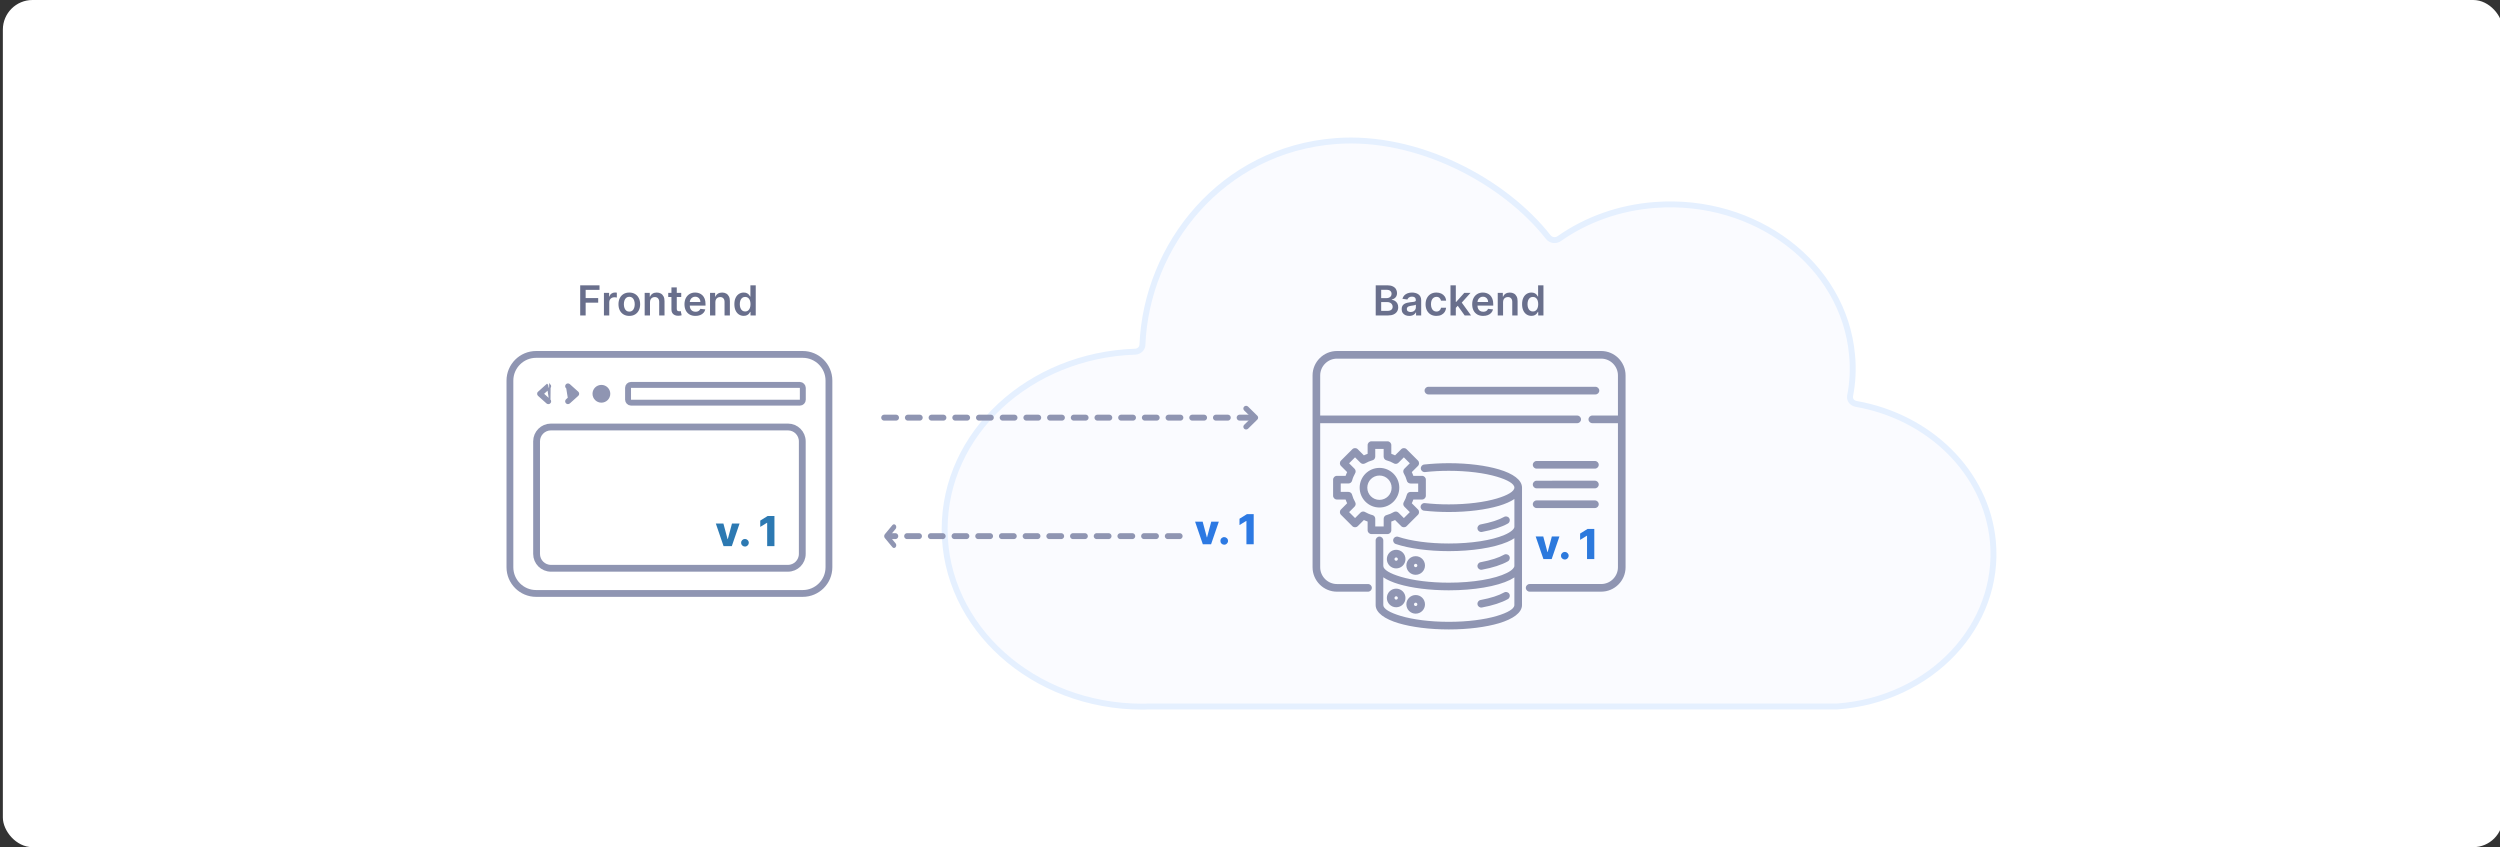 <?xml version="1.0" encoding="UTF-8" standalone="no"?>
<!-- Created with Keyshape -->
<svg xmlns="http://www.w3.org/2000/svg" xmlns:xlink="http://www.w3.org/1999/xlink" width="844" height="286" viewBox="0 0 844 286" fill="none">
    <rect x="0" y="0" width="844" height="286" fill="#333333" stroke="none"/>
    <style>
@keyframes a0_do { 0% { stroke-dashoffset: 0px; } 49.18% { stroke-dashoffset: -100px; } 100% { stroke-dashoffset: -100px; } }
@keyframes a1_do { 0% { stroke-dashoffset: 0px; } 49.18% { stroke-dashoffset: -100px; } 100% { stroke-dashoffset: -100px; } }
@keyframes arc-green_o { 0% { opacity: 0; } 31.967% { opacity: 1; } 100% { opacity: 1; } }
@keyframes a2_do { 0% { stroke-dashoffset: 0px; } 49.18% { stroke-dashoffset: -100px; } 100% { stroke-dashoffset: -100px; } }
@keyframes spinner-11_o { 0% { opacity: 1; } 16.393% { opacity: 0; } 100% { opacity: 0; } }
@keyframes spinner-12_o { 0% { opacity: 1; } 0.82% { opacity: 0; } 1.639% { opacity: 1; } 100% { opacity: 1; } }
@keyframes spinner-13_o { 0% { opacity: 1; } 0.82% { opacity: 1; } 1.639% { opacity: 0; } 2.459% { opacity: 1; } 100% { opacity: 1; } }
@keyframes spinner-14_o { 0% { opacity: 1; } 1.639% { opacity: 1; } 2.459% { opacity: 0; } 3.279% { opacity: 1; } 100% { opacity: 1; } }
@keyframes spinner-15_o { 0% { opacity: 1; } 2.459% { opacity: 1; } 3.279% { opacity: 0; } 4.098% { opacity: 1; } 100% { opacity: 1; } }
@keyframes spinner-16_o { 0% { opacity: 1; } 3.279% { opacity: 1; } 4.098% { opacity: 0; } 4.918% { opacity: 1; } 100% { opacity: 1; } }
@keyframes spinner-17_o { 0% { opacity: 1; } 4.098% { opacity: 1; } 4.918% { opacity: 0; } 5.738% { opacity: 1; } 100% { opacity: 1; } }
@keyframes spinner-18_o { 0% { opacity: 1; } 4.918% { opacity: 1; } 5.738% { opacity: 0; } 6.557% { opacity: 1; } 100% { opacity: 1; } }
@keyframes spinner-19_o { 0% { opacity: 1; } 5.738% { opacity: 1; } 6.557% { opacity: 0; } 7.377% { opacity: 1; } 100% { opacity: 1; } }
@keyframes spinner-20_o { 0% { opacity: 1; } 6.557% { opacity: 1; } 7.377% { opacity: 0.1; } 8.197% { opacity: 1; } 100% { opacity: 1; } }
@keyframes spinner-21_o { 0% { opacity: 1; } 7.377% { opacity: 1; } 8.197% { opacity: 0; } 9.016% { opacity: 1; } 100% { opacity: 1; } }
@keyframes a3_o { 0% { opacity: 0; } 43.443% { opacity: 0; } 54.098% { opacity: 0.6; } 98.361% { opacity: 0.3; } 100% { opacity: 0.2; } }
@keyframes v1-3_o { 0% { opacity: 1; } 4.098% { opacity: 1; animation-timing-function: cubic-bezier(0,0,1,1); } 33.607% { opacity: 1; } 34.426% { opacity: 0; } 100% { opacity: 0; } }
@keyframes v2-f_o { 0% { opacity: 0; } 6.557% { opacity: 0; } 58.197% { opacity: 0; } 59.836% { opacity: 1; } 98.361% { opacity: 1; } 100% { opacity: 0.667; } }
@keyframes greenback_o { 0% { opacity: 0; } 27.869% { opacity: 0; } 33.607% { opacity: 0.6; } 38.525% { opacity: 0.6; } 98.361% { opacity: 0.3; } 100% { opacity: 0.2; } }
@keyframes v1g_o { 0% { opacity: 1; } 2.459% { opacity: 1; } 27.869% { opacity: 1; } 28.689% { opacity: 0; } 100% { opacity: 0; } }
@keyframes v2-1_o { 0% { opacity: 0; } 28.689% { opacity: 0; } 30.328% { opacity: 1; } 98.361% { opacity: 1; } 100% { opacity: 0.333; } }
@keyframes arc1_o { 0% { opacity: 1; } 1.639% { opacity: 1; } 31.967% { opacity: 1; } 33.607% { opacity: 0; } 96.721% { opacity: 0; } 99.18% { opacity: 1; } 100% { opacity: 1; } }
@keyframes a4_do { 0% { stroke-dashoffset: 0px; } 1.639% { stroke-dashoffset: 0px; } 100% { stroke-dashoffset: -98.361px; } }
@keyframes point_f { 0% { fill: #8F95B2; } 31.148% { fill: #8F95B2; } 31.967% { fill: #35aa00; } 98.361% { fill: #35aa00; } 100% { fill: #719c77; } }
@keyframes a5_do { 0% { stroke-dashoffset: 0px; } 100% { stroke-dashoffset: -99.187px; } }
@keyframes v1-2_o { 0% { opacity: 1; } 4.098% { opacity: 1; } 6.557% { opacity: 1; } 30.328% { opacity: 1; } 31.967% { opacity: 0; } 100% { opacity: 0; } }
@keyframes v2-2_o { 0% { opacity: 0; } 31.148% { opacity: 0; } 32.787% { opacity: 1; } 98.361% { opacity: 1; } 100% { opacity: 0.333; } }
@keyframes preloader_o { 0% { opacity: 0; } 34.426% { opacity: 0; } 35.246% { opacity: 1; } 55.738% { opacity: 1; } 59.016% { opacity: 0; } 100% { opacity: 0; } }
@keyframes spinner-12_o { 0% { opacity: 1; } 5.508% { opacity: 0; } 11.025% { opacity: 1; } 100% { opacity: 1; } }
@keyframes spinner-13_o { 0% { opacity: 1; } 5.508% { opacity: 1; } 11.025% { opacity: 0; } 16.541% { opacity: 1; } 100% { opacity: 1; } }
@keyframes spinner-14_o { 0% { opacity: 1; } 11.025% { opacity: 1; } 16.541% { opacity: 0; } 22.049% { opacity: 1; } 100% { opacity: 1; } }
@keyframes spinner-15_o { 0% { opacity: 1; } 16.541% { opacity: 1; } 22.049% { opacity: 0; } 27.566% { opacity: 1; } 100% { opacity: 1; } }
@keyframes spinner-16_o { 0% { opacity: 1; } 22.049% { opacity: 1; } 27.566% { opacity: 0; } 33.082% { opacity: 1; } 100% { opacity: 1; } }
@keyframes spinner-17_o { 0% { opacity: 1; } 27.566% { opacity: 1; } 33.082% { opacity: 0; } 38.598% { opacity: 1; } 100% { opacity: 1; } }
@keyframes spinner-18_o { 0% { opacity: 1; } 33.082% { opacity: 1; } 38.598% { opacity: 0; } 44.107% { opacity: 1; } 100% { opacity: 1; } }
@keyframes spinner-19_o { 0% { opacity: 1; } 38.598% { opacity: 1; } 44.107% { opacity: 0; } 49.623% { opacity: 1; } 100% { opacity: 1; } }
@keyframes spinner-20_o { 0% { opacity: 1; } 44.107% { opacity: 1; } 49.623% { opacity: 0.1; } 55.139% { opacity: 1; } 100% { opacity: 1; } }
@keyframes spinner-21_o { 0% { opacity: 1; } 49.623% { opacity: 1; } 55.139% { opacity: 0; } 60.656% { opacity: 1; } 100% { opacity: 1; } }
@keyframes green-line_o { 0% { opacity: 0; } 30.328% { opacity: 0; } 31.967% { opacity: 1; } 98.361% { opacity: 1; } 99.18% { opacity: 0; } 100% { opacity: 0; } }
@keyframes a6_do { 0% { stroke-dashoffset: 0px; } 98.361% { stroke-dashoffset: -100px; } 100% { stroke-dashoffset: -100px; } }
    </style>
    <defs>
        <symbol id="Symbol-6" preserveAspectRatio="none" width="125.803" height="2" viewBox="0 0 125.803 2" overflow="visible">
            <path d="M298.5,141L422.303,141" stroke="#8F95B2" stroke-width="2" stroke-linecap="round" stroke-linejoin="round" stroke-dasharray="4 4" stroke-dashoffset="0" transform="translate(62.901,1) translate(-360.401,-141)" style="animation: 12.2s linear infinite both a0_do;"/>
        </symbol>
        <symbol id="Symbol-5" preserveAspectRatio="none" width="99.302" height="2" viewBox="0 0 99.302 2" overflow="visible">
            <path d="M99.25,1L1.947,1" stroke="#35AA00" stroke-width="2" stroke-linecap="round" stroke-linejoin="round" stroke-dasharray="4 4" fill="none" stroke-dashoffset="0" transform="translate(49.651,1) translate(-50.599,-1)" style="animation: 12.2s linear infinite both a1_do;"/>
        </symbol>
        <symbol id="Symbol-4" height="100" overflow="visible" preserveAspectRatio="none" viewBox="0 0 100 100" width="100"/>
        <symbol id="Symbol-3" preserveAspectRatio="none" width="99.303" height="2" viewBox="0 0 99.303 2" overflow="visible">
            <use id="arc-green" width="99.303" height="2" xlink:href="#ar" opacity="0" transform="translate(49.651,1) translate(-49.651,-1)" style="animation: 12.2s linear infinite both arc-green_o;"/>
        </symbol>
        <symbol id="ar" preserveAspectRatio="none" width="99.303" height="2" viewBox="0 0 99.303 2" overflow="visible">
            <path d="M398.25,181L300.947,181" stroke="#8f95b2" stroke-width="2" stroke-linecap="round" stroke-linejoin="round" stroke-dasharray="4 4" stroke-dashoffset="0" transform="translate(49.651,1) translate(-349.599,-181)" style="animation: 12.2s linear infinite both a2_do;"/>
        </symbol>
        <symbol id="Symbol-1" preserveAspectRatio="none" width="68.184" height="70" viewBox="0 0 68.184 70" overflow="visible" fill="#35aa00" stroke="none">
            <g transform="translate(33.572,35) translate(-33.849,-35)">
                <g transform="translate(33.868,7) translate(-49.5,-22)">
                    <rect id="spinner-2" width="6" height="14" rx="2" ry="2" transform="translate(0,-30) translate(46.5,45)"/>
                </g>
                <g transform="translate(50.422,12.054) rotate(36) translate(-49.5,-22)">
                    <rect id="spinner-3" width="6" height="14" rx="2" ry="2" transform="translate(0,-30) translate(46.5,45)"/>
                </g>
                <g transform="translate(60.844,25.872) rotate(72) translate(-49.5,-22)">
                    <rect id="spinner-4" width="6" height="14" rx="2" ry="2" transform="translate(0,-30) translate(46.5,45)"/>
                </g>
                <g transform="translate(61.153,43.177) rotate(108) translate(-49.5,-22)">
                    <rect id="spinner-5" width="6" height="14" rx="2" ry="2" transform="translate(0,-30) translate(46.5,45)"/>
                </g>
                <g transform="translate(51.231,57.359) rotate(144) translate(-49.5,-22)">
                    <rect id="spinner-6" width="6" height="14" rx="2" ry="2" transform="translate(0,-30) translate(46.5,45)"/>
                </g>
                <g transform="translate(34.868,63) rotate(180) translate(-49.5,-22)">
                    <rect id="spinner-7" width="6" height="14" rx="2" ry="2" transform="translate(0,-30) translate(46.5,45)"/>
                </g>
                <g transform="translate(18.315,57.946) rotate(-144) translate(-49.5,-22)">
                    <rect id="spinner-8" width="6" height="14" rx="2" ry="2" transform="translate(0,-30) translate(46.5,45)"/>
                </g>
                <g transform="translate(7.893,44.128) rotate(-108) translate(-49.5,-22)">
                    <rect id="spinner-9" width="6" height="14" rx="2" ry="2" transform="translate(0,-30) translate(46.5,45)"/>
                </g>
                <g transform="translate(7.584,26.823) rotate(-72) translate(-49.5,-22)">
                    <rect id="spinner-10" width="6" height="14" rx="2" ry="2" transform="translate(0,-30) translate(46.5,45)"/>
                </g>
                <g transform="translate(17.506,12.641) rotate(-36) translate(-49.5,-22)">
                    <rect id="spinner-11" width="6" height="14" rx="2" ry="2" opacity="1" transform="translate(0,-30) translate(46.5,45)" style="animation: 12.2s linear infinite both spinner-11_o;"/>
                </g>
            </g>
        </symbol>
        <symbol id="Symbol-2" preserveAspectRatio="none" width="68.184" height="70" viewBox="0 0 68.184 70" overflow="visible" fill="#35aa00" stroke="none">
            <g transform="translate(33.572,35) translate(-33.849,-35)">
                <g id="p1" opacity="1" transform="translate(33.868,7) translate(-49.5,-22)">
                    <rect id="spinner-12" width="6" height="14" rx="2" ry="2" opacity="1" transform="translate(0,-30) translate(46.5,45)" style="animation: 12.2s linear infinite both spinner-12_o;"/>
                </g>
                <g id="p2" transform="translate(50.422,12.054) rotate(36) translate(-49.5,-22)">
                    <rect id="spinner-13" width="6" height="14" rx="2" ry="2" opacity="1" transform="translate(0,-30) translate(46.5,45)" style="animation: 12.2s linear infinite both spinner-13_o;"/>
                </g>
                <g id="p3" transform="translate(60.844,25.872) rotate(72) translate(-49.5,-22)">
                    <rect id="spinner-14" width="6" height="14" rx="2" ry="2" opacity="1" transform="translate(0,-30) translate(46.5,45)" style="animation: 12.2s linear infinite both spinner-14_o;"/>
                </g>
                <g id="p4" transform="translate(61.153,43.177) rotate(108) translate(-49.5,-22)">
                    <rect id="spinner-15" width="6" height="14" rx="2" ry="2" opacity="1" transform="translate(0,-30) translate(46.5,45)" style="animation: 12.2s linear infinite both spinner-15_o;"/>
                </g>
                <g id="p5" transform="translate(51.231,57.359) rotate(144) translate(-49.5,-22)">
                    <rect id="spinner-16" width="6" height="14" rx="2" ry="2" opacity="1" transform="translate(0,-30) translate(46.5,45)" style="animation: 12.2s linear infinite both spinner-16_o;"/>
                </g>
                <g id="p6" transform="translate(34.868,63) rotate(180) translate(-49.5,-22)">
                    <rect id="spinner-17" width="6" height="14" rx="2" ry="2" opacity="1" transform="translate(0,-30) translate(46.5,45)" style="animation: 12.2s linear infinite both spinner-17_o;"/>
                </g>
                <g id="p6-2" transform="translate(18.315,57.946) rotate(-144) translate(-49.5,-22)">
                    <rect id="spinner-18" width="6" height="14" rx="2" ry="2" opacity="1" transform="translate(0,-30) translate(46.5,45)" style="animation: 12.2s linear infinite both spinner-18_o;"/>
                </g>
                <g id="p7" transform="translate(7.893,44.128) rotate(-108) translate(-49.5,-22)">
                    <rect id="spinner-19" width="6" height="14" rx="2" ry="2" opacity="1" transform="translate(0,-30) translate(46.5,45)" style="animation: 12.2s linear infinite both spinner-19_o;"/>
                </g>
                <g id="p8" transform="translate(7.584,26.823) rotate(-72) translate(-49.5,-22)">
                    <rect id="spinner-20" width="6" height="14" rx="2" ry="2" opacity="1" transform="translate(0,-30) translate(46.5,45)" style="animation: 12.2s linear infinite both spinner-20_o;"/>
                </g>
                <g id="p9" transform="translate(17.506,12.641) rotate(-36) translate(-49.5,-22)">
                    <rect id="spinner-21" width="6" height="14" rx="2" ry="2" opacity="1" transform="translate(0,-30) translate(46.5,45)" style="animation: 12.2s linear infinite both spinner-21_o;"/>
                </g>
            </g>
        </symbol>
    </defs>
    <rect width="844" height="286" rx="10" fill="white" transform="translate(422.966,143) translate(-422,-143)"/>
    <path fill-rule="evenodd" clip-rule="evenodd" d="M624.581,133.707C624.379,134.976,625.254,136.123,626.666,136.365L626.672,136.363C651.216,140.712,670.581,159.256,672.8,182.754C675.422,211.203,651.887,236.21,620.217,238.506L387.431,238.506C386.893,238.566,386.288,238.566,385.683,238.566L385.683,238.566C348.835,238.566,318.913,211.747,318.913,178.645C318.913,146.269,347.491,119.933,383.262,118.724C384.54,118.664,385.616,117.698,385.683,116.489C387.024,82.785,412.491,50.516,451.02,47.617C478.655,45.563,507.852,61.1,522.712,80.067C523.586,81.154,525.2,81.395,526.41,80.55C535.421,74.207,546.582,70.1,558.753,69.194C592.71,66.659,622.497,89.31,625.254,119.814C625.724,124.586,625.455,129.237,624.581,133.707Z" fill="#FAFBFF" transform="translate(495.956,143) translate(-495.956,-143)"/>
    <path d="M626.666,136.365L626.497,137.351L626.708,137.387L626.915,137.333L626.666,136.365ZM624.581,133.707L623.6,133.515L623.596,133.533L623.594,133.55L624.581,133.707ZM626.672,136.363L626.846,135.379L626.633,135.341L626.423,135.395L626.672,136.363ZM672.8,182.754L673.796,182.662L673.796,182.66L672.8,182.754ZM620.217,238.506L620.217,239.506L620.253,239.506L620.289,239.503L620.217,238.506ZM387.431,238.506L387.431,237.506L387.375,237.506L387.32,237.512L387.431,238.506ZM383.262,118.724L383.296,119.724L383.31,119.723L383.262,118.724ZM385.683,116.489L386.681,116.545L386.682,116.537L386.682,116.529L385.683,116.489ZM451.02,47.617L450.946,46.619L450.945,46.619L451.02,47.617ZM522.712,80.067L521.925,80.683L521.933,80.693L522.712,80.067ZM526.41,80.55L526.983,81.37L526.986,81.368L526.41,80.55ZM558.753,69.194L558.827,70.191L558.827,70.191L558.753,69.194ZM625.254,119.814L624.258,119.904L624.258,119.912L625.254,119.814ZM626.834,135.379C625.889,135.217,625.464,134.521,625.569,133.864L623.594,133.55C623.295,135.43,624.619,137.029,626.497,137.351L626.834,135.379ZM626.423,135.395L626.416,135.396L626.915,137.333L626.921,137.332L626.423,135.395ZM673.796,182.66C671.528,158.642,651.757,139.793,626.846,135.379L626.497,137.348C650.675,141.632,669.635,159.871,671.804,182.848L673.796,182.66ZM620.289,239.503C652.415,237.175,676.478,211.766,673.796,182.662L671.804,182.845C674.365,210.64,651.358,235.246,620.145,237.508L620.289,239.503ZM387.431,239.506L620.217,239.506L620.217,237.506L387.431,237.506L387.431,239.506ZM385.683,239.566C386.274,239.566,386.939,239.567,387.543,239.5L387.32,237.512C386.848,237.565,386.302,237.566,385.683,237.566L385.683,239.566ZM385.683,239.566L385.683,239.566L385.683,237.566L385.683,237.566L385.683,239.566ZM317.913,178.645C317.913,212.398,348.388,239.566,385.683,239.566L385.683,237.566C349.282,237.566,319.913,211.095,319.913,178.645L317.913,178.645ZM383.229,117.725C347.021,118.948,317.913,145.632,317.913,178.645L319.913,178.645C319.913,146.905,347.96,120.917,383.296,119.724L383.229,117.725ZM384.685,116.434C384.65,117.06,384.054,117.686,383.215,117.726L383.31,119.723C385.026,119.642,386.582,118.335,386.681,116.545L384.685,116.434ZM450.945,46.619C411.846,49.562,386.043,82.303,384.684,116.45L386.682,116.529C388.006,83.266,413.136,51.47,451.095,48.614L450.945,46.619ZM523.499,79.45C508.46,60.255,478.954,44.538,450.946,46.619L451.094,48.614C478.355,46.588,507.244,61.945,521.925,80.683L523.499,79.45ZM525.837,79.73C525.049,80.281,524.029,80.108,523.492,79.44L521.933,80.693C523.144,82.2,525.351,82.51,526.983,81.37L525.837,79.73ZM558.678,68.197C546.331,69.116,534.995,73.284,525.835,79.732L526.986,81.368C535.846,75.131,546.833,71.084,558.827,70.191L558.678,68.197ZM626.249,119.724C623.435,88.581,593.079,65.628,558.678,68.197L558.827,70.191C592.34,67.689,621.559,90.039,624.258,119.904L626.249,119.724ZM625.563,133.899C626.454,129.338,626.729,124.589,626.249,119.716L624.258,119.912C624.719,124.583,624.456,129.136,623.6,133.515L625.563,133.899Z" fill="#E5F0FF" transform="translate(495.957,143) translate(-495.957,-143)"/>
    <rect width="107.7" height="80.101" rx="12" fill="#D6F2D1" opacity="0" transform="translate(227.453,158.75) translate(-55.303,-39.1)" style="animation: 12.2s linear infinite both a3_o;"/>
    <path d="M181,119.65L271,119.65C275.888,119.65,279.85,123.612,279.85,128.5L279.85,191.5C279.85,196.388,275.888,200.35,271,200.35L181,200.35C176.112,200.35,172.15,196.388,172.15,191.5L172.15,128.5C172.15,123.612,176.112,119.65,181,119.65Z" fill="none" stroke="#8F95B2" stroke-width="2.3" transform="translate(226,160) translate(-226,-160)"/>
    <path d="M186,144.15L266,144.15C268.679,144.15,270.85,146.321,270.85,149L270.85,187C270.85,189.679,268.679,191.85,266,191.85L186,191.85C183.321,191.85,181.15,189.679,181.15,187L181.15,149C181.15,146.321,183.321,144.15,186,144.15Z" fill="none" stroke="#8F95B2" stroke-width="2.3" transform="translate(226,168) translate(-226,-168)"/>
    <path id="v1-3" d="M249.678,176.739L247.058,184.375L244.274,184.375L241.659,176.739L244.219,176.739L245.626,181.999L245.706,181.999L247.118,176.739L249.678,176.739ZM251.499,184.519C251.141,184.519,250.835,184.393,250.579,184.141C250.327,183.889,250.203,183.585,250.206,183.227C250.203,182.875,250.327,182.575,250.579,182.327C250.835,182.075,251.141,181.949,251.499,181.949C251.837,181.949,252.135,182.075,252.394,182.327C252.656,182.575,252.788,182.875,252.792,183.227C252.788,183.465,252.725,183.682,252.603,183.878C252.483,184.073,252.326,184.229,252.131,184.345C251.938,184.461,251.728,184.519,251.499,184.519ZM261.451,174.193L261.451,184.375L258.995,184.375L258.995,176.49L258.935,176.49L256.658,177.882L256.658,175.754L259.169,174.193L261.451,174.193Z" fill="#2c79b2" opacity="1" transform="translate(251.555,179.356) translate(-251.555,-179.356)" style="animation: 12.2s linear infinite both v1-3_o;"/>
    <path id="v2-f" d="M249.678,176.739L247.058,184.375L244.274,184.375L241.659,176.739L244.219,176.739L245.626,181.999L245.706,181.999L247.118,176.739L249.678,176.739ZM251.499,184.519C251.141,184.519,250.835,184.393,250.579,184.141C250.327,183.889,250.203,183.585,250.206,183.227C250.203,182.875,250.327,182.575,250.579,182.327C250.835,182.075,251.141,181.949,251.499,181.949C251.837,181.949,252.135,182.075,252.394,182.327C252.656,182.575,252.788,182.875,252.792,183.227C252.788,183.465,252.725,183.682,252.603,183.878C252.483,184.073,252.326,184.229,252.131,184.345C251.938,184.461,251.728,184.519,251.499,184.519ZM256.743,184.375L256.743,182.605L260.457,179.354C260.735,179.102,260.972,178.871,261.168,178.663C261.363,178.451,261.512,178.238,261.615,178.026C261.718,177.811,261.769,177.577,261.769,177.325C261.769,177.044,261.708,176.803,261.585,176.604C261.463,176.402,261.294,176.246,261.078,176.137C260.863,176.028,260.616,175.973,260.337,175.973C260.056,175.973,259.809,176.031,259.597,176.147C259.384,176.26,259.219,176.424,259.099,176.639C258.983,176.855,258.925,177.116,258.925,177.425L256.594,177.425C256.594,176.732,256.75,176.134,257.061,175.63C257.373,175.126,257.81,174.738,258.374,174.467C258.94,174.192,259.598,174.054,260.347,174.054C261.12,174.054,261.791,174.183,262.361,174.442C262.931,174.7,263.372,175.062,263.683,175.526C263.998,175.986,264.156,176.522,264.156,177.131C264.156,177.519,264.078,177.904,263.922,178.285C263.766,178.666,263.486,179.087,263.082,179.548C262.681,180.008,262.111,180.56,261.371,181.203L260.153,182.327L260.153,182.391L264.28,182.391L264.28,184.375L256.743,184.375Z" fill="#35AA00" opacity="0" transform="translate(252.969,179.286) translate(-252.969,-179.286)" style="animation: 12.2s linear infinite both v2-f_o;"/>
    <path d="M195.872,106.5L195.872,96.318L202.395,96.318L202.395,97.864L197.717,97.864L197.717,100.629L201.948,100.629L201.948,102.175L197.717,102.175L197.717,106.5L195.872,106.5ZM203.887,106.5L203.887,98.864L205.632,98.864L205.632,100.136L205.711,100.136C205.85,99.695,206.089,99.356,206.427,99.117C206.768,98.875,207.158,98.754,207.595,98.754C207.695,98.754,207.806,98.759,207.929,98.769C208.054,98.776,208.159,98.787,208.242,98.804L208.242,100.46C208.166,100.433,208.045,100.41,207.879,100.39C207.716,100.367,207.559,100.355,207.407,100.355C207.078,100.355,206.783,100.426,206.522,100.569C206.263,100.708,206.059,100.902,205.91,101.151C205.761,101.399,205.686,101.686,205.686,102.011L205.686,106.5L203.887,106.5ZM212.454,106.649C211.708,106.649,211.062,106.485,210.515,106.157C209.968,105.829,209.544,105.37,209.242,104.78C208.944,104.19,208.795,103.5,208.795,102.712C208.795,101.923,208.944,101.232,209.242,100.638C209.544,100.045,209.968,99.585,210.515,99.256C211.062,98.928,211.708,98.764,212.454,98.764C213.2,98.764,213.846,98.928,214.393,99.256C214.94,99.585,215.362,100.045,215.661,100.638C215.962,101.232,216.113,101.923,216.113,102.712C216.113,103.5,215.962,104.19,215.661,104.78C215.362,105.37,214.94,105.829,214.393,106.157C213.846,106.485,213.2,106.649,212.454,106.649ZM212.464,105.207C212.868,105.207,213.206,105.096,213.478,104.874C213.75,104.649,213.952,104.347,214.085,103.969C214.22,103.592,214.288,103.171,214.288,102.707C214.288,102.239,214.22,101.817,214.085,101.439C213.952,101.058,213.75,100.754,213.478,100.529C213.206,100.304,212.868,100.191,212.464,100.191C212.05,100.191,211.705,100.304,211.43,100.529C211.158,100.754,210.954,101.058,210.818,101.439C210.686,101.817,210.619,102.239,210.619,102.707C210.619,103.171,210.686,103.592,210.818,103.969C210.954,104.347,211.158,104.649,211.43,104.874C211.705,105.096,212.05,105.207,212.464,105.207ZM219.44,102.026L219.44,106.5L217.641,106.5L217.641,98.864L219.361,98.864L219.361,100.161L219.45,100.161C219.626,99.734,219.906,99.394,220.29,99.142C220.678,98.89,221.157,98.764,221.727,98.764C222.254,98.764,222.713,98.877,223.104,99.102C223.499,99.328,223.804,99.654,224.019,100.082C224.238,100.509,224.346,101.028,224.342,101.638L224.342,106.5L222.543,106.5L222.543,101.916C222.543,101.406,222.41,101.006,222.145,100.718C221.883,100.43,221.52,100.286,221.056,100.286C220.741,100.286,220.461,100.355,220.216,100.494C219.974,100.63,219.783,100.827,219.644,101.086C219.508,101.344,219.44,101.658,219.44,102.026ZM229.985,98.864L229.985,100.256L225.595,100.256L225.595,98.864L229.985,98.864ZM226.679,97.034L228.479,97.034L228.479,104.203C228.479,104.445,228.515,104.631,228.588,104.76C228.664,104.886,228.764,104.972,228.886,105.018C229.009,105.065,229.145,105.088,229.294,105.088C229.407,105.088,229.509,105.08,229.602,105.063C229.698,105.047,229.771,105.032,229.821,105.018L230.124,106.425C230.028,106.459,229.891,106.495,229.712,106.535C229.536,106.575,229.32,106.598,229.065,106.604C228.614,106.618,228.208,106.55,227.847,106.401C227.486,106.248,227.199,106.013,226.987,105.695C226.778,105.376,226.676,104.979,226.679,104.501L226.679,97.034ZM234.789,106.649C234.023,106.649,233.362,106.49,232.805,106.172C232.252,105.85,231.826,105.396,231.527,104.81C231.229,104.22,231.08,103.525,231.08,102.727C231.08,101.941,231.229,101.252,231.527,100.658C231.829,100.062,232.25,99.598,232.79,99.266C233.33,98.932,233.965,98.764,234.694,98.764C235.165,98.764,235.609,98.84,236.027,98.993C236.448,99.142,236.819,99.374,237.14,99.689C237.465,100.004,237.72,100.405,237.906,100.892C238.092,101.376,238.184,101.953,238.184,102.622L238.184,103.174L231.925,103.174L231.925,101.961L236.459,101.961C236.456,101.616,236.381,101.31,236.236,101.041C236.09,100.769,235.886,100.556,235.624,100.4C235.366,100.244,235.064,100.166,234.719,100.166C234.351,100.166,234.028,100.256,233.75,100.435C233.471,100.61,233.254,100.842,233.098,101.131C232.946,101.416,232.868,101.729,232.865,102.07L232.865,103.129C232.865,103.573,232.946,103.955,233.108,104.273C233.271,104.588,233.498,104.83,233.79,104.999C234.081,105.164,234.423,105.247,234.814,105.247C235.075,105.247,235.312,105.211,235.525,105.138C235.737,105.062,235.921,104.951,236.076,104.805C236.232,104.659,236.35,104.478,236.429,104.263L238.11,104.452C238.004,104.896,237.802,105.284,237.503,105.615C237.208,105.943,236.83,106.198,236.37,106.381C235.909,106.56,235.382,106.649,234.789,106.649ZM241.507,102.026L241.507,106.5L239.707,106.5L239.707,98.864L241.427,98.864L241.427,100.161L241.517,100.161C241.692,99.734,241.972,99.394,242.357,99.142C242.745,98.89,243.224,98.764,243.794,98.764C244.321,98.764,244.78,98.877,245.171,99.102C245.565,99.328,245.87,99.654,246.085,100.082C246.304,100.509,246.412,101.028,246.409,101.638L246.409,106.5L244.609,106.5L244.609,101.916C244.609,101.406,244.476,101.006,244.211,100.718C243.949,100.43,243.586,100.286,243.122,100.286C242.808,100.286,242.527,100.355,242.282,100.494C242.04,100.63,241.85,100.827,241.71,101.086C241.575,101.344,241.507,101.658,241.507,102.026ZM251.072,106.634C250.472,106.634,249.935,106.48,249.461,106.172C248.987,105.864,248.613,105.416,248.338,104.83C248.063,104.243,247.925,103.53,247.925,102.692C247.925,101.843,248.064,101.127,248.343,100.544C248.624,99.957,249.004,99.515,249.481,99.217C249.958,98.915,250.49,98.764,251.077,98.764C251.524,98.764,251.892,98.84,252.181,98.993C252.469,99.142,252.698,99.323,252.867,99.535C253.036,99.744,253.167,99.941,253.259,100.126L253.334,100.126L253.334,96.318L255.139,96.318L255.139,106.5L253.369,106.5L253.369,105.297L253.259,105.297C253.167,105.482,253.032,105.68,252.857,105.888C252.681,106.094,252.449,106.27,252.161,106.415C251.872,106.561,251.509,106.634,251.072,106.634ZM251.574,105.158C251.955,105.158,252.28,105.055,252.549,104.849C252.817,104.641,253.021,104.351,253.16,103.979C253.299,103.608,253.369,103.176,253.369,102.682C253.369,102.188,253.299,101.759,253.16,101.394C253.024,101.03,252.822,100.746,252.554,100.544C252.288,100.342,251.962,100.241,251.574,100.241C251.173,100.241,250.838,100.345,250.57,100.554C250.301,100.763,250.099,101.051,249.963,101.419C249.827,101.787,249.759,102.208,249.759,102.682C249.759,103.159,249.827,103.585,249.963,103.96C250.103,104.331,250.306,104.624,250.575,104.839C250.847,105.052,251.18,105.158,251.574,105.158Z" fill="#696F8C" transform="translate(225.505,101.484) translate(-225.505,-101.484)"/>
    <path d="M192.205,136.011L192.205,136.011C191.92,136.266,191.478,136.244,191.223,135.95C190.969,135.666,190.993,135.226,191.279,134.971C191.279,134.971,191.279,134.971,191.279,134.971L193.546,132.937L191.279,130.904C191.279,130.904,191.279,130.904,191.279,130.904C190.992,130.648,190.969,130.209,191.224,129.923M192.205,136.011L191.224,129.923C191.224,129.923,191.224,129.923,191.224,129.923M192.205,136.011L195.05,133.458C195.05,133.458,195.05,133.458,195.05,133.458C195.335,133.204,195.359,132.767,195.11,132.481C195.087,132.453,195.063,132.432,195.052,132.422C195.051,132.421,195.05,132.421,195.049,132.42L195.049,132.42L195.048,132.419L192.205,129.868L192.205,129.868C191.919,129.613,191.48,129.636,191.224,129.923M192.205,136.011L191.224,129.923M185.589,134.974L185.589,134.974C185.876,135.232,185.897,135.67,185.645,135.958L185.644,135.959L185.644,135.959C185.388,136.246,184.948,136.269,184.663,136.014L184.662,136.014L181.817,133.461L181.817,133.461C181.532,133.204,181.507,132.765,181.763,132.479L181.949,132.645M185.589,134.974L184.829,130.057L184.662,129.871L184.662,129.871C184.662,129.871,184.662,129.871,184.662,129.871L181.82,132.422C181.799,132.44,181.78,132.459,181.762,132.479L181.949,132.645M185.589,134.974L183.321,132.94L185.588,130.907C185.588,130.907,185.588,130.907,185.589,130.907C185.875,130.651,185.899,130.21,185.643,129.926L185.589,134.974ZM181.949,132.645C181.786,132.829,181.801,133.11,181.984,133.275L181.986,132.609C181.974,132.619,181.961,132.632,181.949,132.645Z" fill="#8F95B2" stroke="#8F95B2" stroke-width="0.5" transform="translate(188.434,132.941) translate(-188.434,-132.941)"/>
    <ellipse fill="#8F95B2" rx="3" ry="3" transform="translate(203.031,132.941)"/>
    <path id="greenback" fill-rule="evenodd" clip-rule="evenodd" d="M12,0.5C5.373,0.5,0,5.873,0,12.5L0,69C0,75.627,5.373,81,12,81L21.563,81L21.563,86.625C23.979,89.333,31.989,94.5,44.687,93.5C60.566,92.25,66.808,89.562,67.757,88.312C68.047,87.913,68.231,84.95,68.323,81L92.8,81C99.425,81,104.794,75.627,104.794,69L104.794,12.5C104.794,5.873,99.425,0.5,92.8,0.5L12,0.5Z" fill="#D6F2D1" opacity="0" transform="translate(495.518,166.065) translate(-52.397,-47.063)" style="animation: 12.2s linear infinite both greenback_o;"/>
    <rect width="59" height="6" rx="1" fill="none" stroke="#8F95B2" stroke-width="2" transform="translate(241.531,132.941) translate(-29.5,-3)"/>
    <path fill-rule="evenodd" clip-rule="evenodd" d="M461.843,197.171C462.556,197.171,463.133,197.748,463.133,198.461C463.133,199.174,462.556,199.751,461.843,199.751L451.355,199.751C449.092,199.751,447.031,198.826,445.538,197.334C444.046,195.841,443.121,193.78,443.121,191.513L443.121,126.734C443.121,124.47,444.046,122.41,445.538,120.917C447.031,119.425,449.087,118.5,451.355,118.5L540.56,118.5C542.827,118.5,544.884,119.425,546.376,120.917C547.865,122.41,548.793,124.466,548.793,126.734L548.793,191.513C548.793,193.78,547.869,195.837,546.376,197.329C544.884,198.822,542.827,199.746,540.56,199.746L516.409,199.746C515.696,199.746,515.119,199.17,515.119,198.456C515.119,197.743,515.696,197.166,516.409,197.166L540.56,197.166C542.114,197.166,543.528,196.528,544.553,195.502C545.579,194.476,546.218,193.063,546.218,191.508L546.218,142.864L537.566,142.864C536.853,142.864,536.276,142.288,536.276,141.574C536.276,140.861,536.853,140.284,537.566,140.284L546.218,140.284L546.218,126.735C546.218,125.181,545.579,123.767,544.553,122.741C543.528,121.716,542.114,121.077,540.56,121.077L451.355,121.077C449.8,121.077,448.387,121.716,447.361,122.741C446.335,123.767,445.697,125.181,445.697,126.735L445.697,140.289L532.463,140.289C533.176,140.289,533.753,140.866,533.753,141.579C533.753,142.292,533.176,142.869,532.463,142.869L445.697,142.865L445.697,191.513C445.697,193.068,446.335,194.481,447.361,195.507C448.387,196.533,449.8,197.171,451.355,197.171L461.843,197.171ZM477.931,200.882C478.799,200.882,479.587,201.235,480.155,201.803C480.723,202.371,481.075,203.159,481.075,204.026C481.075,204.894,480.723,205.682,480.155,206.25C479.587,206.818,478.799,207.17,477.931,207.17C477.064,207.17,476.276,206.818,475.708,206.25C475.14,205.682,474.788,204.894,474.788,204.026C474.788,203.159,475.14,202.371,475.708,201.803C476.28,201.235,477.064,200.882,477.931,200.882ZM478.332,203.63C478.231,203.529,478.09,203.463,477.931,203.463C477.773,203.463,477.632,203.524,477.531,203.63C477.43,203.731,477.364,203.872,477.364,204.031C477.364,204.189,477.425,204.33,477.531,204.431C477.632,204.532,477.773,204.599,477.931,204.599C478.086,204.599,478.231,204.537,478.332,204.431C478.433,204.33,478.499,204.189,478.499,204.031C478.499,203.872,478.438,203.731,478.332,203.63ZM471.345,198.725C470.477,198.725,469.689,199.077,469.121,199.645C468.553,200.213,468.201,201.001,468.201,201.869C468.201,202.736,468.553,203.524,469.121,204.092C469.689,204.66,470.477,205.012,471.345,205.012C472.212,205.012,473,204.66,473.568,204.092C474.136,203.524,474.488,202.736,474.488,201.869C474.488,201.001,474.136,200.213,473.568,199.645C472.996,199.077,472.212,198.725,471.345,198.725ZM471.745,201.468C471.846,201.569,471.913,201.71,471.913,201.869C471.913,202.027,471.851,202.168,471.745,202.269C471.644,202.371,471.503,202.437,471.345,202.437C471.186,202.437,471.045,202.375,470.944,202.269C470.843,202.168,470.777,202.027,470.777,201.869C470.777,201.71,470.838,201.569,470.944,201.468C471.045,201.367,471.186,201.301,471.345,201.301C471.499,201.305,471.644,201.367,471.745,201.468ZM477.931,187.766C477.064,187.766,476.276,188.118,475.708,188.686C475.14,189.254,474.788,190.043,474.788,190.91C474.788,191.777,475.14,192.566,475.708,193.134C476.276,193.702,477.064,194.054,477.931,194.054C478.799,194.054,479.587,193.702,480.155,193.134C480.723,192.566,481.075,191.777,481.075,190.91C481.075,190.043,480.723,189.254,480.155,188.686C479.587,188.118,478.799,187.766,477.931,187.766ZM478.332,190.509C478.231,190.408,478.09,190.342,477.931,190.342C477.773,190.342,477.632,190.404,477.531,190.509C477.429,190.611,477.363,190.751,477.363,190.91C477.363,191.064,477.425,191.209,477.531,191.311C477.632,191.412,477.773,191.478,477.931,191.478C478.086,191.478,478.231,191.416,478.332,191.311C478.433,191.209,478.499,191.068,478.499,190.91C478.499,190.751,478.438,190.611,478.332,190.509ZM471.344,185.609C470.477,185.609,469.689,185.961,469.121,186.529C468.553,187.097,468.201,187.885,468.201,188.753C468.201,189.62,468.553,190.408,469.121,190.976C469.689,191.544,470.477,191.896,471.344,191.896C472.212,191.896,473,191.544,473.568,190.976C474.136,190.408,474.488,189.62,474.488,188.753C474.488,187.885,474.136,187.097,473.568,186.529C472.996,185.961,472.212,185.609,471.344,185.609ZM471.745,188.352C471.644,188.251,471.503,188.185,471.344,188.185C471.186,188.185,471.045,188.246,470.944,188.352C470.843,188.453,470.777,188.594,470.777,188.752C470.777,188.911,470.838,189.052,470.944,189.153C471.045,189.254,471.186,189.32,471.344,189.32C471.499,189.32,471.644,189.259,471.745,189.153C471.846,189.052,471.912,188.911,471.912,188.752C471.908,188.594,471.846,188.453,471.745,188.352ZM500.294,205.092C502.122,204.753,503.786,204.339,505.244,203.868C506.741,203.384,508.031,202.842,509.061,202.252C509.677,201.9,509.893,201.112,509.541,200.495C509.189,199.879,508.4,199.663,507.784,200.016C506.89,200.526,505.768,200.997,504.46,201.42C503.099,201.856,501.545,202.243,499.837,202.561C499.141,202.688,498.679,203.357,498.806,204.053C498.925,204.758,499.599,205.224,500.294,205.092ZM500.294,192.337C502.122,191.998,503.786,191.584,505.244,191.113C506.741,190.629,508.031,190.087,509.061,189.497C509.677,189.145,509.893,188.357,509.541,187.741C509.189,187.124,508.4,186.908,507.784,187.261C506.89,187.771,505.768,188.243,504.46,188.665C503.099,189.101,501.545,189.489,499.837,189.806C499.141,189.933,498.679,190.603,498.806,191.298C498.925,192.003,499.599,192.465,500.294,192.337ZM500.294,179.582C502.122,179.243,503.786,178.83,505.244,178.358C506.741,177.874,508.031,177.333,509.061,176.743C509.677,176.39,509.893,175.602,509.541,174.986C509.189,174.369,508.4,174.154,507.784,174.506C506.89,175.017,505.768,175.488,504.46,175.91C503.099,176.346,501.545,176.734,499.837,177.051C499.141,177.178,498.679,177.848,498.806,178.543C498.925,179.248,499.599,179.71,500.294,179.582ZM508.669,193.452C506.701,194.434,503.865,195.253,500.462,195.826C497.129,196.389,493.263,196.711,489.123,196.711C482.774,196.711,477.05,195.953,472.93,194.729C469.262,193.642,466.999,192.325,466.999,191.044L466.999,182.445C466.999,181.731,466.422,181.155,465.709,181.155C464.996,181.155,464.419,181.732,464.419,182.445L464.419,204.302C464.45,206.842,467.422,208.991,472.203,210.409C476.558,211.703,482.541,212.5,489.124,212.5C495.707,212.5,501.69,211.699,506.045,210.409C510.826,208.986,513.798,206.842,513.829,204.302L513.829,204.258L513.834,164.617L513.834,164.573C513.803,162.032,510.831,159.884,506.049,158.466C501.695,157.171,495.711,156.374,489.128,156.374C487.728,156.374,486.315,156.414,484.897,156.489C483.475,156.564,482.106,156.678,480.807,156.819C480.102,156.898,479.591,157.532,479.671,158.237C479.75,158.941,480.384,159.452,481.088,159.373C482.365,159.232,483.682,159.122,485.029,159.051C486.319,158.981,487.684,158.946,489.128,158.946C495.478,158.946,501.201,159.703,505.322,160.927C508.99,162.015,511.253,163.331,511.253,164.612C511.253,165.894,508.985,167.21,505.322,168.298C501.201,169.522,495.477,170.279,489.128,170.279C487.675,170.279,486.297,170.244,484.994,170.173C483.638,170.099,482.308,169.988,481.022,169.848C480.318,169.768,479.679,170.279,479.605,170.984C479.525,171.688,480.036,172.326,480.741,172.401C482.048,172.547,483.426,172.661,484.862,172.74C486.284,172.815,487.711,172.855,489.128,172.855C495.711,172.855,501.694,172.054,506.049,170.763C508.176,170.134,509.946,169.354,511.258,168.465L511.258,177.826C511.258,178.182,511.024,178.57,510.589,178.979C509.972,179.561,509.03,180.115,507.819,180.626C505.758,181.498,502.985,182.224,499.731,182.726C496.583,183.215,492.977,183.488,489.124,183.488C485.743,183.488,482.555,183.277,479.702,182.894C476.748,182.497,474.132,181.925,472.019,181.22C471.345,180.996,470.619,181.357,470.394,182.031C470.169,182.704,470.53,183.431,471.204,183.655C473.467,184.413,476.246,185.025,479.367,185.439C482.366,185.839,485.668,186.064,489.125,186.064C493.065,186.064,496.808,185.773,500.123,185.262C503.58,184.73,506.565,183.946,508.815,182.99C508.828,182.986,508.841,182.977,508.854,182.973C509.775,182.581,510.576,182.158,511.254,181.705L511.254,191.035C511.254,191.338,511.082,191.669,510.765,192.012C510.316,192.505,509.607,192.99,508.669,193.452ZM511.254,194.932C510.835,195.213,510.369,195.482,509.862,195.737C509.849,195.746,509.836,195.751,509.823,195.759C507.634,196.847,504.548,197.75,500.889,198.366C497.406,198.956,493.391,199.291,489.128,199.291C482.545,199.291,476.562,198.489,472.207,197.199C470.081,196.57,468.311,195.79,466.998,194.901L466.998,204.262C466.998,205.543,469.266,206.859,472.929,207.947C477.051,209.171,482.774,209.928,489.123,209.928C495.472,209.928,501.196,209.171,505.317,207.947C508.984,206.859,511.248,205.543,511.248,204.262L511.256,194.932L511.254,194.932ZM465.709,168.755C466.845,168.755,467.871,168.293,468.615,167.553C469.359,166.809,469.817,165.783,469.817,164.647C469.817,163.511,469.355,162.485,468.615,161.741C467.871,160.997,466.845,160.539,465.709,160.539C464.573,160.539,463.547,161.001,462.803,161.741C462.059,162.485,461.601,163.511,461.601,164.647C461.601,165.783,462.064,166.809,462.803,167.553C463.547,168.297,464.573,168.755,465.709,168.755ZM470.438,169.376C471.649,168.165,472.398,166.492,472.398,164.647C472.398,162.802,471.649,161.129,470.438,159.918C469.227,158.707,467.554,157.959,465.709,157.959C463.864,157.959,462.191,158.707,460.98,159.918C459.77,161.129,459.021,162.802,459.021,164.647C459.021,166.492,459.77,168.165,460.98,169.376C462.191,170.587,463.864,171.335,465.709,171.335C467.554,171.335,469.227,170.587,470.438,169.376ZM468.206,173.858C468.589,173.752,468.972,173.62,469.355,173.462C469.769,173.29,470.165,173.092,470.548,172.867C471.063,172.564,471.706,172.661,472.111,173.066L473.947,174.902L475.955,172.894L474.119,171.058C473.674,170.613,473.622,169.931,473.961,169.429C474.172,169.068,474.357,168.689,474.52,168.297C474.696,167.879,474.837,167.456,474.942,167.038C475.092,166.457,475.612,166.074,476.184,166.074L476.184,166.069L478.777,166.069L478.777,163.229L476.18,163.229C475.541,163.229,475.008,162.763,474.907,162.151C474.806,161.767,474.669,161.384,474.511,160.997C474.339,160.583,474.141,160.187,473.917,159.804C473.613,159.289,473.71,158.646,474.115,158.241L475.951,156.405L473.943,154.397L472.107,156.233C471.662,156.678,470.98,156.73,470.478,156.391C470.117,156.18,469.738,155.995,469.346,155.832C468.928,155.656,468.505,155.515,468.091,155.41C467.51,155.26,467.127,154.74,467.127,154.168L467.123,154.168L467.123,151.57L464.283,151.57L464.283,154.168C464.283,154.806,463.816,155.339,463.204,155.44C462.821,155.542,462.438,155.678,462.055,155.837C461.641,156.008,461.24,156.206,460.862,156.431C460.347,156.735,459.704,156.638,459.299,156.233L457.463,154.397L455.455,156.405L457.291,158.241C457.736,158.685,457.788,159.368,457.449,159.87C457.238,160.231,457.053,160.61,456.89,161.001C456.714,161.42,456.573,161.842,456.467,162.261C456.318,162.842,455.798,163.225,455.226,163.225L455.226,163.229L452.632,163.225L452.632,166.065L455.23,166.065C455.869,166.065,456.401,166.532,456.503,167.144C456.608,167.527,456.74,167.91,456.899,168.297C457.071,168.711,457.269,169.107,457.493,169.49C457.797,170.005,457.7,170.648,457.295,171.053L455.459,172.889L457.467,174.897L459.303,173.061C459.748,172.616,460.43,172.564,460.932,172.903C461.293,173.114,461.672,173.299,462.064,173.462C462.482,173.638,462.905,173.779,463.319,173.885C463.9,174.034,464.283,174.554,464.283,175.126L464.287,175.126L464.287,177.724L467.127,177.724L467.132,175.126C467.132,174.488,467.594,173.955,468.206,173.858ZM470.346,175.835C470.557,175.747,470.764,175.655,470.971,175.558L473.045,177.632C473.547,178.133,474.361,178.133,474.868,177.632L478.698,173.801C479.2,173.299,479.2,172.48,478.698,171.978L476.624,169.904C476.721,169.702,476.818,169.49,476.902,169.279C476.985,169.072,477.069,168.861,477.144,168.641L480.076,168.641C480.79,168.641,481.366,168.064,481.366,167.351L481.366,161.935C481.366,161.222,480.79,160.645,480.076,160.645L477.144,160.645C477.069,160.425,476.99,160.213,476.902,160.006C476.814,159.795,476.721,159.588,476.624,159.381L478.698,157.307C479.2,156.805,479.2,155.991,478.698,155.485L474.868,151.654C474.366,151.152,473.551,151.152,473.045,151.654L470.971,153.728C470.764,153.631,470.557,153.534,470.346,153.45C470.139,153.367,469.927,153.283,469.707,153.208L469.707,150.276C469.707,149.563,469.13,148.986,468.417,148.986L463.002,148.986C462.288,148.986,461.711,149.563,461.711,150.276L461.711,153.208C461.491,153.283,461.28,153.362,461.073,153.45C460.862,153.538,460.655,153.631,460.448,153.728L458.374,151.654C457.872,151.152,457.057,151.152,456.551,151.654L452.721,155.485C452.219,155.987,452.219,156.805,452.721,157.307L454.794,159.381C454.698,159.584,454.605,159.795,454.517,160.006C454.433,160.213,454.35,160.425,454.275,160.645L451.342,160.645C450.629,160.645,450.052,161.222,450.052,161.935L450.052,167.351C450.052,168.064,450.629,168.641,451.342,168.641L454.275,168.641C454.35,168.861,454.429,169.072,454.517,169.279C454.605,169.49,454.698,169.697,454.794,169.904L452.721,171.978C452.219,172.48,452.219,173.295,452.721,173.801L456.551,177.632C457.053,178.133,457.872,178.133,458.374,177.632L460.448,175.558C460.655,175.655,460.862,175.751,461.073,175.835C461.28,175.919,461.491,176.002,461.711,176.077L461.711,179.01C461.711,179.723,462.288,180.3,463.002,180.3L468.417,180.3C469.13,180.3,469.707,179.723,469.707,179.01L469.703,176.077C469.923,176.002,470.139,175.923,470.346,175.835ZM482.225,133.161L538.628,133.161C539.341,133.161,539.918,132.585,539.918,131.871C539.918,131.158,539.341,130.581,538.628,130.581L482.225,130.581C481.512,130.581,480.935,131.158,480.935,131.871C480.935,132.585,481.512,133.161,482.225,133.161Z" fill="#8F95B2" transform="translate(495.957,165.5) translate(-495.957,-165.5)"/>
    <path id="v1g" d="M526.463,181.114L523.843,188.75L521.059,188.75L518.444,181.114L521.005,181.114L522.412,186.374L522.491,186.374L523.903,181.114L526.463,181.114ZM528.284,188.894C527.926,188.894,527.62,188.768,527.365,188.516C527.113,188.264,526.988,187.96,526.992,187.602C526.988,187.25,527.113,186.95,527.365,186.702C527.62,186.45,527.926,186.324,528.284,186.324C528.622,186.324,528.921,186.45,529.179,186.702C529.441,186.95,529.574,187.25,529.577,187.602C529.574,187.84,529.511,188.057,529.388,188.253C529.269,188.448,529.111,188.604,528.916,188.72C528.723,188.836,528.513,188.894,528.284,188.894ZM538.236,178.568L538.236,188.75L535.78,188.75L535.78,180.865L535.721,180.865L533.444,182.257L533.444,180.129L535.954,178.568L538.236,178.568Z" fill="#2c79dd" opacity="1" transform="translate(528.34,183.731) translate(-528.34,-183.731)" style="animation: 12.2s linear infinite both v1g_o;"/>
    <path id="v2-1" d="M526.463,181.114L523.843,188.75L521.059,188.75L518.444,181.114L521.005,181.114L522.412,186.374L522.491,186.374L523.903,181.114L526.463,181.114ZM528.284,188.894C527.926,188.894,527.62,188.768,527.365,188.516C527.113,188.264,526.988,187.96,526.992,187.602C526.988,187.25,527.113,186.95,527.365,186.702C527.62,186.45,527.926,186.324,528.284,186.324C528.622,186.324,528.921,186.45,529.179,186.702C529.441,186.95,529.574,187.25,529.577,187.602C529.574,187.84,529.511,188.057,529.388,188.253C529.269,188.448,529.111,188.604,528.916,188.72C528.723,188.836,528.513,188.894,528.284,188.894ZM533.528,188.75L533.528,186.98L537.242,183.729C537.52,183.477,537.757,183.246,537.953,183.038C538.148,182.826,538.297,182.613,538.4,182.401C538.503,182.186,538.554,181.952,538.554,181.7C538.554,181.419,538.493,181.178,538.37,180.979C538.248,180.777,538.079,180.621,537.863,180.512C537.648,180.403,537.401,180.348,537.123,180.348C536.841,180.348,536.594,180.406,536.382,180.522C536.17,180.635,536.004,180.799,535.885,181.014C535.769,181.23,535.711,181.491,535.711,181.8L533.379,181.8C533.379,181.107,533.535,180.509,533.846,180.005C534.158,179.501,534.595,179.113,535.159,178.842C535.725,178.567,536.383,178.429,537.132,178.429C537.905,178.429,538.576,178.558,539.146,178.817C539.716,179.075,540.157,179.437,540.468,179.901C540.783,180.361,540.941,180.897,540.941,181.506C540.941,181.894,540.863,182.279,540.707,182.66C540.551,183.041,540.271,183.462,539.867,183.923C539.466,184.383,538.896,184.935,538.157,185.578L536.939,186.702L536.939,186.766L541.065,186.766L541.065,188.75L533.528,188.75Z" fill="#35AA00" opacity="0" transform="translate(529.755,183.661) translate(-529.755,-183.661)" style="animation: 12.2s linear infinite both v2-1_o;"/>
    <path d="M464.442,106.5L464.442,96.318L468.339,96.318C469.075,96.318,469.687,96.434,470.174,96.666C470.665,96.895,471.031,97.208,471.273,97.606C471.518,98.004,471.641,98.454,471.641,98.958C471.641,99.372,471.561,99.727,471.402,100.022C471.243,100.314,471.029,100.551,470.761,100.733C470.492,100.915,470.192,101.046,469.861,101.126L469.861,101.225C470.222,101.245,470.568,101.356,470.9,101.558C471.235,101.757,471.508,102.039,471.72,102.403C471.932,102.768,472.038,103.209,472.038,103.726C472.038,104.253,471.911,104.727,471.656,105.148C471.4,105.565,471.016,105.895,470.502,106.137C469.988,106.379,469.342,106.5,468.563,106.5L464.442,106.5ZM466.286,104.959L468.27,104.959C468.939,104.959,469.422,104.831,469.717,104.576C470.015,104.317,470.164,103.986,470.164,103.582C470.164,103.28,470.089,103.008,469.94,102.766C469.791,102.521,469.579,102.329,469.304,102.19C469.029,102.047,468.701,101.976,468.32,101.976L466.286,101.976L466.286,104.959ZM466.286,100.648L468.111,100.648C468.429,100.648,468.716,100.59,468.971,100.474C469.226,100.355,469.427,100.188,469.572,99.972C469.722,99.754,469.796,99.495,469.796,99.197C469.796,98.802,469.657,98.478,469.379,98.222C469.103,97.967,468.694,97.84,468.151,97.84L466.286,97.84L466.286,100.648ZM475.761,106.654C475.277,106.654,474.841,106.568,474.453,106.396C474.069,106.22,473.764,105.961,473.539,105.62C473.316,105.279,473.205,104.858,473.205,104.357C473.205,103.926,473.285,103.57,473.444,103.288C473.603,103.007,473.82,102.781,474.095,102.612C474.37,102.443,474.68,102.316,475.025,102.229C475.373,102.14,475.733,102.075,476.104,102.036C476.551,101.989,476.914,101.948,477.193,101.911C477.471,101.871,477.673,101.812,477.799,101.732C477.928,101.649,477.993,101.522,477.993,101.349L477.993,101.32C477.993,100.945,477.882,100.655,477.66,100.45C477.438,100.244,477.118,100.141,476.7,100.141C476.26,100.141,475.91,100.237,475.651,100.43C475.396,100.622,475.224,100.849,475.134,101.111L473.454,100.872C473.587,100.408,473.805,100.02,474.11,99.709C474.415,99.394,474.788,99.159,475.229,99.003C475.67,98.844,476.157,98.764,476.691,98.764C477.058,98.764,477.425,98.807,477.789,98.894C478.154,98.98,478.487,99.122,478.789,99.321C479.09,99.517,479.332,99.783,479.514,100.121C479.7,100.46,479.793,100.882,479.793,101.389L479.793,106.5L478.063,106.5L478.063,105.451L478.003,105.451C477.894,105.663,477.74,105.862,477.541,106.048C477.345,106.23,477.098,106.377,476.8,106.49C476.505,106.599,476.159,106.654,475.761,106.654ZM476.228,105.332C476.589,105.332,476.903,105.26,477.168,105.118C477.433,104.972,477.637,104.78,477.779,104.541C477.925,104.303,477.998,104.042,477.998,103.761L477.998,102.861C477.942,102.907,477.846,102.95,477.71,102.99C477.577,103.03,477.428,103.065,477.262,103.094C477.097,103.124,476.932,103.151,476.77,103.174C476.608,103.197,476.467,103.217,476.347,103.234C476.079,103.27,475.839,103.33,475.627,103.413C475.414,103.496,475.247,103.612,475.124,103.761C475.002,103.906,474.941,104.095,474.941,104.327C474.941,104.659,475.061,104.909,475.303,105.078C475.545,105.247,475.854,105.332,476.228,105.332ZM484.933,106.649C484.171,106.649,483.517,106.482,482.97,106.147C482.426,105.812,482.007,105.35,481.712,104.76C481.42,104.167,481.274,103.484,481.274,102.712C481.274,101.936,481.423,101.252,481.722,100.658C482.02,100.062,482.441,99.598,482.985,99.266C483.531,98.932,484.178,98.764,484.923,98.764C485.543,98.764,486.092,98.879,486.569,99.107C487.05,99.333,487.432,99.653,487.718,100.067C488.003,100.478,488.165,100.958,488.205,101.509L486.485,101.509C486.415,101.141,486.249,100.834,485.987,100.589C485.729,100.34,485.383,100.216,484.948,100.216C484.58,100.216,484.257,100.315,483.979,100.514C483.7,100.71,483.483,100.991,483.328,101.359C483.175,101.727,483.099,102.168,483.099,102.682C483.099,103.202,483.175,103.65,483.328,104.024C483.48,104.395,483.694,104.682,483.969,104.884C484.247,105.083,484.574,105.183,484.948,105.183C485.213,105.183,485.45,105.133,485.659,105.033C485.871,104.931,486.049,104.783,486.191,104.591C486.334,104.399,486.432,104.165,486.485,103.89L488.205,103.89C488.162,104.43,488.003,104.909,487.727,105.327C487.452,105.741,487.078,106.066,486.604,106.301C486.13,106.533,485.573,106.649,484.933,106.649ZM491.323,104.104L491.318,101.931L491.607,101.931L494.351,98.864L496.454,98.864L493.078,102.622L492.705,102.622L491.323,104.104ZM489.683,106.5L489.683,96.318L491.482,96.318L491.482,106.5L489.683,106.5ZM494.475,106.5L491.989,103.025L493.202,101.757L496.628,106.5L494.475,106.5ZM500.719,106.649C499.954,106.649,499.293,106.49,498.736,106.172C498.182,105.85,497.756,105.396,497.458,104.81C497.16,104.22,497.011,103.525,497.011,102.727C497.011,101.941,497.16,101.252,497.458,100.658C497.76,100.062,498.181,99.598,498.721,99.266C499.261,98.932,499.896,98.764,500.625,98.764C501.096,98.764,501.54,98.84,501.957,98.993C502.378,99.142,502.75,99.374,503.071,99.689C503.396,100.004,503.651,100.405,503.837,100.892C504.022,101.376,504.115,101.953,504.115,102.622L504.115,103.174L497.856,103.174L497.856,101.961L502.39,101.961C502.387,101.616,502.312,101.31,502.166,101.041C502.02,100.769,501.817,100.556,501.555,100.4C501.296,100.244,500.995,100.166,500.65,100.166C500.282,100.166,499.959,100.256,499.68,100.435C499.402,100.61,499.185,100.842,499.029,101.131C498.877,101.416,498.799,101.729,498.795,102.07L498.795,103.129C498.795,103.573,498.877,103.955,499.039,104.273C499.201,104.588,499.429,104.83,499.72,104.999C500.012,105.164,500.353,105.247,500.744,105.247C501.006,105.247,501.243,105.211,501.455,105.138C501.667,105.062,501.851,104.951,502.007,104.805C502.163,104.659,502.281,104.478,502.36,104.263L504.04,104.452C503.934,104.896,503.732,105.284,503.434,105.615C503.139,105.943,502.761,106.198,502.3,106.381C501.84,106.56,501.313,106.649,500.719,106.649ZM507.437,102.026L507.437,106.5L505.638,106.5L505.638,98.864L507.358,98.864L507.358,100.161L507.447,100.161C507.623,99.734,507.903,99.394,508.287,99.142C508.675,98.89,509.154,98.764,509.724,98.764C510.251,98.764,510.71,98.877,511.101,99.102C511.496,99.328,511.801,99.654,512.016,100.082C512.235,100.509,512.343,101.028,512.339,101.638L512.339,106.5L510.54,106.5L510.54,101.916C510.54,101.406,510.407,101.006,510.142,100.718C509.88,100.43,509.517,100.286,509.053,100.286C508.738,100.286,508.458,100.355,508.213,100.494C507.971,100.63,507.78,100.827,507.641,101.086C507.505,101.344,507.437,101.658,507.437,102.026ZM517.003,106.634C516.403,106.634,515.866,106.48,515.392,106.172C514.918,105.864,514.543,105.416,514.268,104.83C513.993,104.243,513.856,103.53,513.856,102.692C513.856,101.843,513.995,101.127,514.273,100.544C514.555,99.957,514.934,99.515,515.412,99.217C515.889,98.915,516.421,98.764,517.008,98.764C517.455,98.764,517.823,98.84,518.111,98.993C518.4,99.142,518.628,99.323,518.797,99.535C518.966,99.744,519.097,99.941,519.19,100.126L519.265,100.126L519.265,96.318L521.069,96.318L521.069,106.5L519.3,106.5L519.3,105.297L519.19,105.297C519.097,105.482,518.963,105.68,518.787,105.888C518.612,106.094,518.38,106.27,518.091,106.415C517.803,106.561,517.44,106.634,517.003,106.634ZM517.505,105.158C517.886,105.158,518.211,105.055,518.479,104.849C518.748,104.641,518.952,104.351,519.091,103.979C519.23,103.608,519.3,103.176,519.3,102.682C519.3,102.188,519.23,101.759,519.091,101.394C518.955,101.03,518.753,100.746,518.484,100.544C518.219,100.342,517.893,100.241,517.505,100.241C517.104,100.241,516.769,100.345,516.501,100.554C516.232,100.763,516.03,101.051,515.894,101.419C515.758,101.787,515.69,102.208,515.69,102.682C515.69,103.159,515.758,103.585,515.894,103.96C516.033,104.331,516.237,104.624,516.506,104.839C516.777,105.052,517.11,105.158,517.505,105.158Z" fill="#696F8C" transform="translate(492.755,101.486) translate(-492.755,-101.486)"/>
    <path d="M538.446,171.518L518.765,171.518C518.051,171.518,517.475,170.942,517.475,170.228C517.475,169.515,518.051,168.938,518.765,168.938L538.446,168.938C539.159,168.938,539.736,169.515,539.736,170.228C539.736,170.942,539.159,171.518,538.446,171.518Z" fill="#8F95B2" transform="translate(528.606,170.228) translate(-528.606,-170.228)"/>
    <path d="M538.446,164.861L518.765,164.861C518.051,164.861,517.475,164.284,517.475,163.575C517.475,162.862,518.051,162.285,518.765,162.285L538.446,162.281C539.159,162.281,539.736,162.858,539.736,163.571C539.736,164.284,539.159,164.861,538.446,164.861Z" fill="#8F95B2" transform="translate(528.606,163.571) translate(-528.606,-163.571)"/>
    <path d="M538.446,158.208L518.765,158.208C518.051,158.208,517.475,157.636,517.475,156.922C517.475,156.209,518.051,155.632,518.765,155.632L538.446,155.628C539.159,155.628,539.736,156.205,539.736,156.918C539.736,157.631,539.159,158.208,538.446,158.208Z" fill="#8F95B2" transform="translate(528.606,156.918) translate(-528.606,-156.918)"/>
    <g id="arc1" opacity="1" fill="none" transform="translate(349.598,181) translate(-49.651,-1)" style="animation: 12.2s linear infinite both arc1_o;">
        <path d="M398.25,181L300.947,181" stroke="#8f95b2" stroke-width="2" stroke-linecap="round" stroke-linejoin="round" stroke-dasharray="4 4" stroke-dashoffset="0" transform="translate(49.651,1) translate(-349.599,-181)" style="animation: 12.2s linear infinite both a4_do;"/>
    </g>
    <path id="point" d="M298.723,180.352C298.426,180.71,298.426,181.29,298.723,181.648L301.281,184.732C301.578,185.089,302.059,185.089,302.356,184.732C302.653,184.374,302.653,183.793,302.356,183.435L301.096,181.917L301.096,180.083L302.356,178.565C302.653,178.207,302.653,177.626,302.356,177.268C302.059,176.911,301.578,176.911,301.281,177.268L298.723,180.352Z" fill="#8F95B2" transform="translate(300.539,181) translate(-300.539,-181)" style="animation: 12.2s linear infinite both point_f;"/>
    <g transform="translate(360.402,141) translate(-62.901,-1)">
        <path d="M298.5,141L422.303,141" stroke="#8F95B2" stroke-width="2" stroke-linecap="round" stroke-linejoin="round" stroke-dasharray="4 4" stroke-dashoffset="0" transform="translate(62.901,1) translate(-360.401,-141)" style="animation: 12.2s linear infinite both a5_do;"/>
    </g>
    <path d="M424.477,140.352C424.841,140.71,424.841,141.29,424.477,141.648L421.341,144.732C420.977,145.09,420.387,145.09,420.023,144.732C419.659,144.374,419.659,143.793,420.023,143.435L421.567,141.917L421.567,140.083L420.023,138.565C419.659,138.207,419.659,137.626,420.023,137.268C420.387,136.911,420.977,136.911,421.341,137.268L424.477,140.352Z" fill="#8F95B2" transform="translate(422.25,141) translate(-422.25,-141)"/>
    <path id="v1-2" d="M411.477,176.114L408.857,183.75L406.073,183.75L403.458,176.114L406.018,176.114L407.425,181.374L407.505,181.374L408.917,176.114L411.477,176.114ZM413.298,183.894C412.94,183.894,412.633,183.768,412.378,183.516C412.126,183.264,412.002,182.96,412.005,182.602C412.002,182.25,412.126,181.95,412.378,181.702C412.633,181.45,412.94,181.324,413.298,181.324C413.636,181.324,413.934,181.45,414.193,181.702C414.455,181.95,414.587,182.25,414.591,182.602C414.587,182.84,414.524,183.057,414.402,183.253C414.282,183.448,414.125,183.604,413.929,183.72C413.737,183.836,413.527,183.894,413.298,183.894ZM423.25,173.568L423.25,183.75L420.794,183.75L420.794,175.865L420.734,175.865L418.457,177.257L418.457,175.129L420.968,173.568L423.25,173.568Z" fill="#2c79e3" opacity="1" transform="translate(413.354,178.731) translate(-413.354,-178.731)" style="animation: 12.2s linear infinite both v1-2_o;"/>
    <path id="v2-2" d="M411.477,176.114L408.857,183.75L406.073,183.75L403.458,176.114L406.018,176.114L407.425,181.374L407.505,181.374L408.917,176.114L411.477,176.114ZM413.298,183.894C412.94,183.894,412.633,183.768,412.378,183.516C412.126,183.264,412.002,182.96,412.005,182.602C412.002,182.25,412.126,181.95,412.378,181.702C412.633,181.45,412.94,181.324,413.298,181.324C413.636,181.324,413.934,181.45,414.193,181.702C414.455,181.95,414.587,182.25,414.591,182.602C414.587,182.84,414.524,183.057,414.402,183.253C414.282,183.448,414.125,183.604,413.929,183.72C413.737,183.836,413.527,183.894,413.298,183.894ZM418.542,183.75L418.542,181.98L422.256,178.729C422.534,178.477,422.771,178.246,422.966,178.038C423.162,177.826,423.311,177.613,423.414,177.401C423.517,177.186,423.568,176.952,423.568,176.7C423.568,176.419,423.507,176.178,423.384,175.979C423.261,175.777,423.092,175.621,422.877,175.512C422.662,175.403,422.415,175.348,422.136,175.348C421.854,175.348,421.608,175.406,421.395,175.522C421.183,175.635,421.018,175.799,420.898,176.014C420.782,176.23,420.724,176.491,420.724,176.8L418.393,176.8C418.393,176.107,418.548,175.509,418.86,175.005C419.171,174.501,419.609,174.113,420.172,173.842C420.739,173.567,421.397,173.429,422.146,173.429C422.918,173.429,423.59,173.558,424.16,173.817C424.73,174.075,425.171,174.437,425.482,174.901C425.797,175.361,425.954,175.897,425.954,176.506C425.954,176.894,425.876,177.279,425.721,177.66C425.565,178.041,425.285,178.462,424.881,178.923C424.479,179.383,423.909,179.935,423.17,180.578L421.952,181.702L421.952,181.766L426.079,181.766L426.079,183.75L418.542,183.75Z" fill="#35AA00" opacity="0" transform="translate(414.769,178.661) translate(-414.769,-178.661)" style="animation: 12.2s linear infinite both v2-2_o;"/>
    <g id="preloader" opacity="0" fill="#35aa00" stroke="none" transform="translate(248.956,169.058) scale(0.472,0.472) translate(-34.092,-35)" style="animation: 12.2s linear infinite both preloader_o;">
        <g transform="translate(33.572,35) translate(-33.849,-35)">
            <g id="p1" opacity="1" transform="translate(33.868,7) translate(-49.5,-22)">
                <rect id="spinner-12" width="6" height="14" rx="2" ry="2" opacity="1" transform="translate(0,-30) translate(46.5,45)" style="animation: 12.2s linear infinite both spinner-12_o;"/>
            </g>
            <g id="p2" transform="translate(50.422,12.054) rotate(36) translate(-49.5,-22)">
                <rect id="spinner-13" width="6" height="14" rx="2" ry="2" opacity="1" transform="translate(0,-30) translate(46.5,45)" style="animation: 12.2s linear infinite both spinner-13_o;"/>
            </g>
            <g id="p3" transform="translate(60.844,25.872) rotate(72) translate(-49.5,-22)">
                <rect id="spinner-14" width="6" height="14" rx="2" ry="2" opacity="1" transform="translate(0,-30) translate(46.5,45)" style="animation: 12.2s linear infinite both spinner-14_o;"/>
            </g>
            <g id="p4" transform="translate(61.153,43.177) rotate(108) translate(-49.5,-22)">
                <rect id="spinner-15" width="6" height="14" rx="2" ry="2" opacity="1" transform="translate(0,-30) translate(46.5,45)" style="animation: 12.2s linear infinite both spinner-15_o;"/>
            </g>
            <g id="p5" transform="translate(51.231,57.359) rotate(144) translate(-49.5,-22)">
                <rect id="spinner-16" width="6" height="14" rx="2" ry="2" opacity="1" transform="translate(0,-30) translate(46.5,45)" style="animation: 12.2s linear infinite both spinner-16_o;"/>
            </g>
            <g id="p6" transform="translate(34.868,63) rotate(180) translate(-49.5,-22)">
                <rect id="spinner-17" width="6" height="14" rx="2" ry="2" opacity="1" transform="translate(0,-30) translate(46.5,45)" style="animation: 12.2s linear infinite both spinner-17_o;"/>
            </g>
            <g id="p6-2" transform="translate(18.315,57.946) rotate(-144) translate(-49.5,-22)">
                <rect id="spinner-18" width="6" height="14" rx="2" ry="2" opacity="1" transform="translate(0,-30) translate(46.5,45)" style="animation: 12.2s linear infinite both spinner-18_o;"/>
            </g>
            <g id="p7" transform="translate(7.893,44.128) rotate(-108) translate(-49.5,-22)">
                <rect id="spinner-19" width="6" height="14" rx="2" ry="2" opacity="1" transform="translate(0,-30) translate(46.5,45)" style="animation: 12.2s linear infinite both spinner-19_o;"/>
            </g>
            <g id="p8" transform="translate(7.584,26.823) rotate(-72) translate(-49.5,-22)">
                <rect id="spinner-20" width="6" height="14" rx="2" ry="2" opacity="1" transform="translate(0,-30) translate(46.5,45)" style="animation: 12.2s linear infinite both spinner-20_o;"/>
            </g>
            <g id="p9" transform="translate(17.506,12.641) rotate(-36) translate(-49.5,-22)">
                <rect id="spinner-21" width="6" height="14" rx="2" ry="2" opacity="1" transform="translate(0,-30) translate(46.5,45)" style="animation: 12.2s linear infinite both spinner-21_o;"/>
            </g>
        </g>
    </g>
    <g id="green-line" opacity="0" transform="translate(349.747,181) scale(1,1) translate(-49.651,-1)" style="animation: 12.2s linear infinite both green-line_o;">
        <path d="M99.25,1L1.947,1" stroke="#35AA00" stroke-width="2" stroke-linecap="round" stroke-linejoin="round" stroke-dasharray="4 4" fill="none" stroke-dashoffset="0" transform="translate(49.651,1) translate(-50.599,-1)" style="animation: 12.2s linear infinite both a6_do;"/>
    </g>
</svg>
